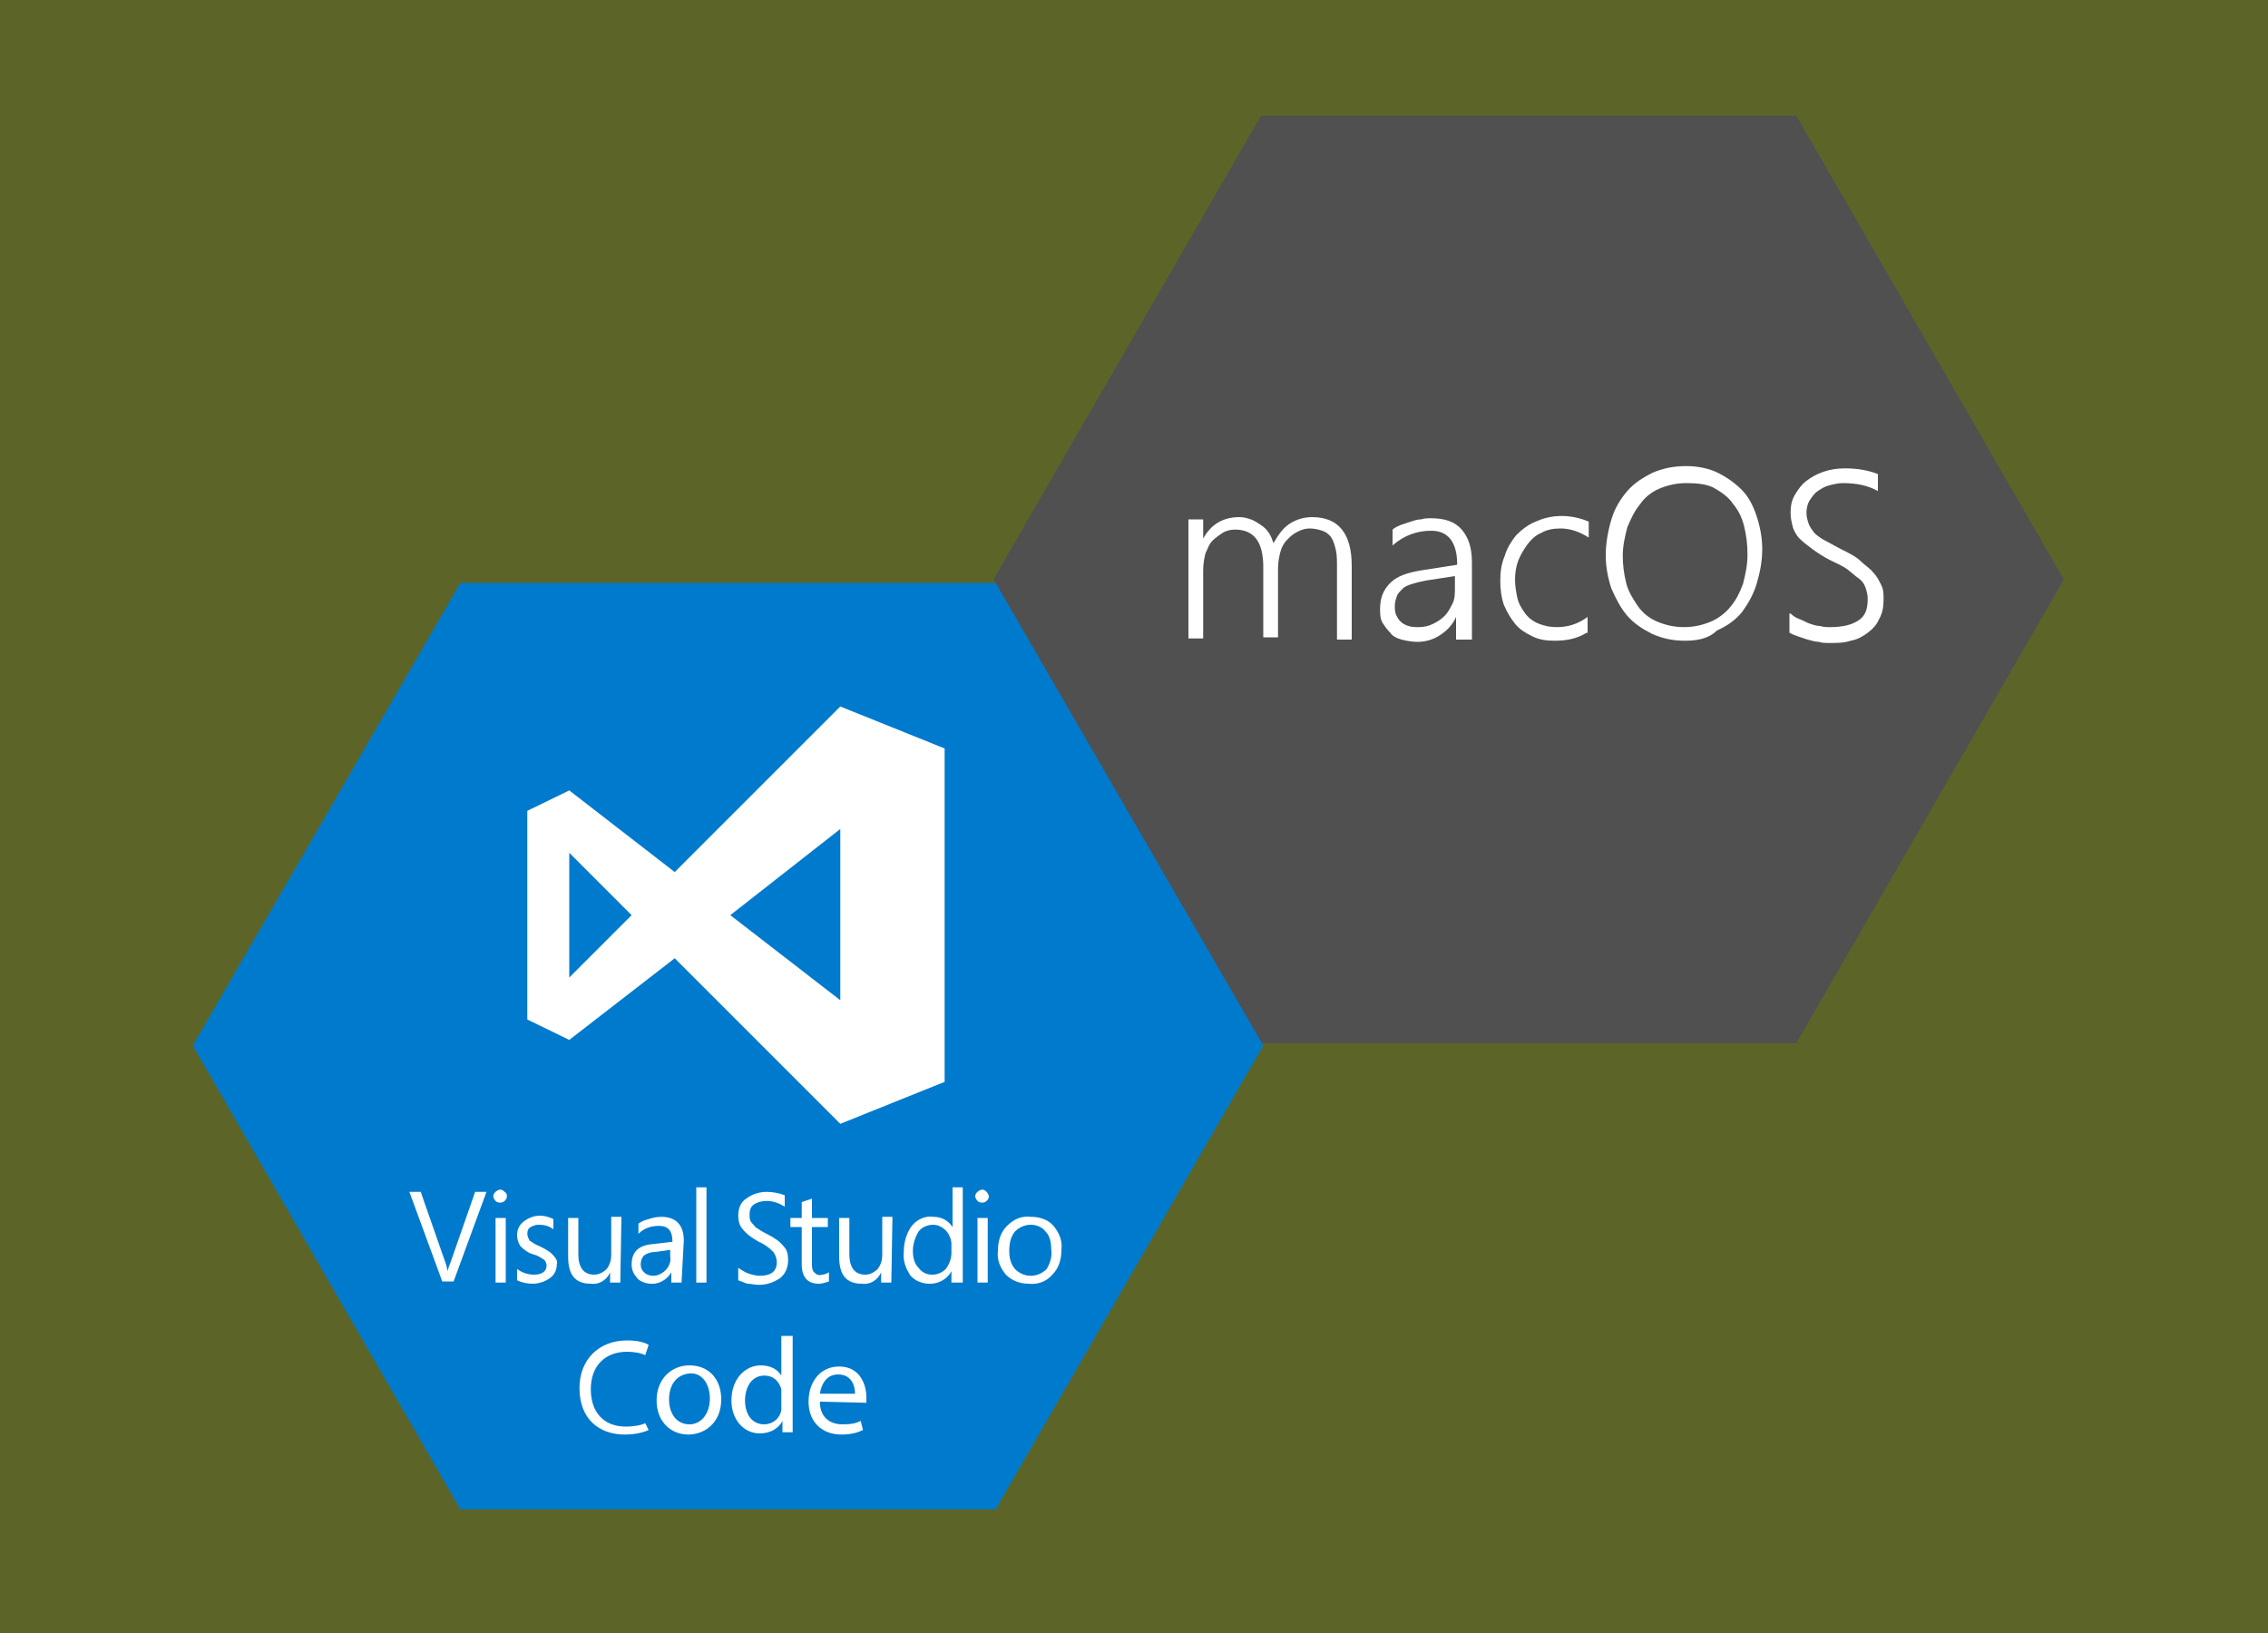<?xml version="1.0" encoding="utf-8"?>
<!-- Generator: Adobe Illustrator 21.0.0, SVG Export Plug-In . SVG Version: 6.00 Build 0)  -->
<svg version="1.1" id="Layer_1" xmlns="http://www.w3.org/2000/svg" xmlns:xlink="http://www.w3.org/1999/xlink" x="0px" y="0px"
	 viewBox="0 0 200 144" style="enable-background:new 0 0 200 144;" xml:space="preserve">
<rect x="0" y="0" width="200" height="144" fill="#333333" stroke="none"/>
<style type="text/css">
	.st0{opacity:0.3;fill:#BAD80A;enable-background:new    ;}
	.st1{fill:#505050;}
	.st2{fill:#007ACC;}
	.st3{fill:#FFFFFF;}
</style>
<g id="Layer_1_1_">
	<rect class="st0" width="200" height="144"/>
	<g>
		<g>
			<polygon class="st1" points="111.2,92 87.6,51.1 111.2,10.2 158.4,10.2 182,51.1 158.4,92 			"/>
		</g>
		<g>
			<polygon class="st2" points="40.6,133.1 17,92.2 40.6,51.4 87.8,51.4 111.4,92.2 87.8,133.1 			"/>
			<g>
				<g>
					<path class="st3" d="M42.9,105.1l-2.9,7.9h-1l-2.9-7.9h1l2.2,6.3c0.1,0.2,0.1,0.5,0.2,0.7h0c0-0.2,0.1-0.5,0.2-0.7l2.2-6.3
						H42.9z"/>
					<path class="st3" d="M49.1,111.5c0,0.5-0.2,0.9-0.6,1.2c-0.4,0.3-1,0.5-1.5,0.5c-0.5,0-1-0.1-1.4-0.3v-1
						c0.4,0.3,0.9,0.5,1.5,0.5c0.7,0,1.1-0.3,1.1-0.8c0-0.2-0.1-0.4-0.2-0.5c-0.3-0.2-0.6-0.4-1-0.5c-0.4-0.1-0.8-0.4-1.1-0.7
						c-0.2-0.3-0.3-0.6-0.3-1c0-0.5,0.2-0.9,0.6-1.2c0.4-0.3,0.9-0.5,1.4-0.5c0.4,0,0.8,0.1,1.2,0.3v0.9c-0.4-0.3-0.8-0.4-1.3-0.4
						c-0.3,0-0.5,0.1-0.7,0.2c-0.2,0.1-0.3,0.3-0.3,0.6c0,0.2,0.1,0.4,0.2,0.6c0.3,0.2,0.6,0.4,0.9,0.5c0.4,0.2,0.8,0.4,1.1,0.7
						C49,110.9,49.2,111.2,49.1,111.5z"/>
					<path class="st3" d="M54.7,113.1h-0.9v-0.9l0,0c-0.3,0.7-1,1.1-1.7,1c-1.4,0-2-0.8-2-2.4v-3.4h0.9v3.2c0,1.2,0.5,1.8,1.4,1.8
						c0.4,0,0.8-0.2,1.1-0.5c0.3-0.4,0.4-0.8,0.4-1.3v-3.3h0.9L54.7,113.1z"/>
					<path class="st3" d="M60.1,113.1h-0.9v-0.9h0c-0.6,1-1.8,1.3-2.8,0.7c-0.1-0.1-0.2-0.1-0.2-0.2c-0.3-0.3-0.5-0.7-0.5-1.2
						c0-1.1,0.6-1.7,1.9-1.8l1.7-0.2c0-1-0.4-1.4-1.2-1.4c-0.7,0-1.3,0.2-1.8,0.7v-0.9c0.3-0.2,0.5-0.3,0.9-0.4
						c0.3-0.1,0.7-0.2,1.1-0.2c1.3,0,2,0.7,2,2.1L60.1,113.1z M59.2,110.2l-1.4,0.2c-0.4,0-0.7,0.1-1,0.3c-0.2,0.2-0.3,0.5-0.3,0.8
						c0,0.3,0.1,0.5,0.3,0.7c0.2,0.2,0.5,0.3,0.8,0.3c0.4,0,0.8-0.2,1.1-0.5c0.3-0.3,0.5-0.8,0.4-1.2V110.2z"/>
					<path class="st3" d="M62.3,113.1h-0.9v-8.4h0.9V113.1z"/>
					<path class="st3" d="M69.5,111.1c0,0.6-0.2,1.2-0.7,1.6c-0.6,0.4-1.2,0.6-1.9,0.6c-0.3,0-0.7-0.1-1-0.1
						c-0.3-0.1-0.5-0.2-0.8-0.3v-1.1c0.3,0.2,0.6,0.4,0.9,0.5c0.3,0.1,0.7,0.2,1,0.2c1,0,1.5-0.4,1.5-1.2c0-0.3-0.1-0.6-0.3-0.9
						c-0.4-0.4-0.8-0.7-1.3-0.9c-0.5-0.3-1-0.6-1.4-1.1c-0.3-0.3-0.4-0.8-0.4-1.2c0-0.6,0.2-1.2,0.7-1.5c0.5-0.4,1.2-0.6,1.8-0.6
						c0.5,0,1.1,0.1,1.6,0.3v1c-0.5-0.3-1-0.5-1.6-0.5c-0.4,0-0.8,0.1-1.1,0.3c-0.3,0.2-0.4,0.5-0.4,0.9c0,0.2,0,0.4,0.1,0.6
						c0.1,0.2,0.3,0.3,0.4,0.5c0.3,0.2,0.6,0.4,1,0.6c0.6,0.3,1.1,0.6,1.5,1.1C69.4,110.2,69.5,110.6,69.5,111.1z"/>
					<path class="st3" d="M73.1,113c-0.3,0.1-0.6,0.2-0.9,0.2c-1,0-1.5-0.6-1.5-1.7v-3.3h-1v-0.8h1V106l0.9-0.3v1.7h1.4v0.8h-1.4
						v3.2c0,0.3,0,0.6,0.2,0.8c0.2,0.2,0.4,0.3,0.7,0.2c0.2,0,0.4-0.1,0.6-0.2L73.1,113z"/>
					<path class="st3" d="M78.6,113.1h-0.9v-0.9h0c-0.3,0.7-1,1.1-1.7,1c-1.4,0-2-0.8-2-2.4v-3.4h0.9v3.2c0,1.2,0.5,1.8,1.4,1.8
						c0.4,0,0.8-0.2,1.1-0.5c0.3-0.4,0.4-0.8,0.4-1.3v-3.3h0.9L78.6,113.1z"/>
					<path class="st3" d="M84.8,113.1h-0.9v-1h0c-0.6,1.1-2,1.4-3.1,0.8c-0.2-0.1-0.4-0.3-0.5-0.4c-0.4-0.6-0.7-1.3-0.6-2.1
						c0-0.8,0.2-1.6,0.7-2.3c0.5-0.6,1.2-0.9,1.9-0.8c0.7,0,1.3,0.3,1.7,0.9h0v-3.5h0.9V113.1z M83.9,110.5v-0.8
						c0-0.4-0.2-0.9-0.5-1.2c-0.3-0.3-0.7-0.5-1.1-0.5c-0.5,0-1,0.2-1.3,0.6c-0.3,0.5-0.5,1.1-0.5,1.7c0,0.5,0.1,1.1,0.5,1.5
						c0.3,0.4,0.7,0.6,1.2,0.6c0.5,0,0.9-0.2,1.2-0.5C83.7,111.5,83.9,111,83.9,110.5L83.9,110.5L83.9,110.5z"/>
					<path class="st3" d="M93.6,110.2c0,0.8-0.2,1.6-0.8,2.2c-0.5,0.6-1.3,0.9-2.1,0.8c-0.8,0-1.5-0.3-2-0.8
						c-0.5-0.6-0.8-1.3-0.7-2.1c0-0.8,0.2-1.6,0.8-2.2c0.6-0.6,1.3-0.9,2.1-0.8c0.7,0,1.5,0.2,2,0.8
						C93.4,108.7,93.7,109.4,93.6,110.2z M92.7,110.2c0-0.6-0.1-1.2-0.5-1.6c-0.3-0.4-0.8-0.6-1.3-0.6c-0.5,0-1,0.2-1.4,0.6
						c-0.4,0.5-0.5,1.1-0.5,1.7c0,0.6,0.1,1.1,0.5,1.6c0.4,0.4,0.9,0.6,1.4,0.6c0.5,0,1-0.2,1.4-0.6
						C92.6,111.4,92.8,110.8,92.7,110.2C92.7,110.2,92.7,110.2,92.7,110.2z"/>
					<path class="st3" d="M44.7,105.5c0,0.2-0.1,0.3-0.2,0.4c-0.2,0.2-0.6,0.2-0.8,0c-0.1-0.1-0.2-0.3-0.2-0.4
						c0-0.2,0.1-0.3,0.2-0.4c0.1-0.1,0.3-0.2,0.4-0.2c0.2,0,0.3,0.1,0.4,0.2C44.7,105.2,44.7,105.4,44.7,105.5z M44.6,113.1h-0.9
						v-5.7h0.9V113.1z"/>
					<path class="st3" d="M87.2,105.5c0,0.2-0.1,0.3-0.2,0.4c-0.2,0.2-0.6,0.2-0.8,0c-0.1-0.1-0.2-0.3-0.2-0.4
						c0-0.2,0.1-0.3,0.2-0.4c0.1-0.1,0.3-0.2,0.4-0.2c0.2,0,0.3,0.1,0.4,0.2C87.1,105.2,87.2,105.4,87.2,105.5z M87.1,113.1h-0.9
						v-5.7h0.9V113.1z"/>
				</g>
				<path class="st3" d="M74.1,62.3L59.5,76.9l-9.3-7.2l-3.7,1.8v18.4l3.7,1.8l9.3-7.2l14.6,14.6l9.2-3.7V66L74.1,62.3z M50.2,86.2
					v-11l5.5,5.5L50.2,86.2z M64.4,80.7l9.7-7.6v15.1L64.4,80.7z"/>
			</g>
			<g>
				<path class="st3" d="M57.2,126.1c-0.4,0.2-1.2,0.4-2.1,0.4c-2.3,0-4-1.4-4-4.1c0-2.5,1.7-4.2,4.2-4.2c1,0,1.6,0.2,1.9,0.4
					l-0.3,0.9c-0.4-0.2-1-0.3-1.6-0.3c-1.9,0-3.2,1.2-3.2,3.3c0,2,1.1,3.3,3.1,3.3c0.6,0,1.3-0.1,1.7-0.3L57.2,126.1z"/>
				<path class="st3" d="M63.6,123.4c0,2.1-1.5,3.1-2.9,3.1c-1.6,0-2.8-1.2-2.8-3c0-1.9,1.3-3.1,2.9-3.1
					C62.5,120.4,63.6,121.6,63.6,123.4z M59,123.4c0,1.3,0.7,2.2,1.8,2.2c1,0,1.8-0.9,1.8-2.3c0-1-0.5-2.2-1.7-2.2
					C59.5,121.2,59,122.3,59,123.4z"/>
				<path class="st3" d="M69.9,117.8v7c0,0.5,0,1.1,0,1.5H69l0-1h0c-0.3,0.6-1,1.1-2,1.1c-1.4,0-2.5-1.2-2.5-2.9
					c0-1.9,1.2-3.1,2.6-3.1c0.9,0,1.5,0.4,1.8,0.9h0v-3.5L69.9,117.8L69.9,117.8z M68.9,122.9c0-0.1,0-0.3,0-0.4
					c-0.2-0.7-0.7-1.2-1.5-1.2c-1.1,0-1.7,1-1.7,2.2c0,1.2,0.6,2.1,1.7,2.1c0.7,0,1.4-0.5,1.5-1.3c0-0.1,0-0.3,0-0.5L68.9,122.9
					L68.9,122.9z"/>
				<path class="st3" d="M72.3,123.6c0,1.4,0.9,2,2,2c0.8,0,1.2-0.1,1.6-0.3l0.2,0.8c-0.4,0.2-1,0.4-1.9,0.4c-1.8,0-2.9-1.2-2.9-2.9
					s1-3.1,2.7-3.1c1.9,0,2.4,1.7,2.4,2.7c0,0.2,0,0.4,0,0.5L72.3,123.6L72.3,123.6z M75.4,122.9c0-0.7-0.3-1.7-1.5-1.7
					c-1.1,0-1.5,1-1.6,1.7H75.4z"/>
			</g>
		</g>
	</g>
</g>
<g id="titles">
</g>
<g>
	<path class="st3" d="M117.9,56.3v-6.2c0-0.6,0-1.2-0.1-1.6c-0.1-0.4-0.2-0.8-0.4-1.1c-0.2-0.3-0.5-0.5-0.8-0.6
		c-0.3-0.1-0.7-0.2-1.1-0.2c-0.4,0-0.7,0.1-1.1,0.3s-0.6,0.4-0.9,0.7c-0.3,0.3-0.5,0.7-0.6,1.1c-0.1,0.4-0.2,0.9-0.2,1.4v6.1h-1.3
		V50c0-2.2-0.8-3.3-2.5-3.3c-0.4,0-0.8,0.1-1.1,0.3c-0.3,0.2-0.6,0.4-0.9,0.7c-0.3,0.3-0.4,0.7-0.6,1.1c-0.1,0.4-0.2,0.9-0.2,1.5v6
		h-1.3V45.8h1.3v1.7h0c0.7-1.3,1.8-1.9,3.2-1.9c0.4,0,0.7,0.1,1,0.2c0.3,0.1,0.6,0.3,0.9,0.5c0.3,0.2,0.5,0.4,0.7,0.7
		c0.2,0.3,0.3,0.6,0.4,0.9c0.4-0.7,0.8-1.3,1.4-1.7c0.6-0.4,1.3-0.6,2-0.6c2.3,0,3.5,1.4,3.5,4.3v6.5H117.9z"/>
	<path class="st3" d="M128.4,56.3v-1.9h0c-0.3,0.7-0.8,1.2-1.4,1.6c-0.6,0.4-1.3,0.6-2,0.6c-0.5,0-1-0.1-1.4-0.2
		c-0.4-0.1-0.8-0.3-1-0.6c-0.3-0.3-0.5-0.6-0.7-0.9c-0.2-0.4-0.2-0.8-0.2-1.2c0-1,0.3-1.7,0.9-2.3c0.6-0.6,1.5-0.9,2.7-1.1l3.2-0.5
		c0-2-0.8-3-2.3-3c-1.2,0-2.4,0.4-3.4,1.3v-1.4c0.2-0.2,0.5-0.3,0.7-0.4c0.3-0.1,0.6-0.2,0.9-0.3c0.3-0.1,0.6-0.2,0.9-0.2
		c0.3-0.1,0.6-0.1,0.9-0.1c1.2,0,2.1,0.3,2.7,1c0.6,0.7,0.9,1.6,0.9,2.9v6.8H128.4z M125.7,51.2c-0.5,0.1-0.9,0.2-1.2,0.3
		s-0.6,0.2-0.8,0.4c-0.2,0.2-0.4,0.4-0.5,0.6c-0.1,0.3-0.2,0.6-0.2,0.9c0,0.3,0,0.5,0.1,0.8c0.1,0.2,0.2,0.4,0.4,0.6
		c0.2,0.2,0.4,0.3,0.7,0.4c0.3,0.1,0.6,0.1,0.9,0.1c0.5,0,0.9-0.1,1.3-0.3s0.7-0.4,1-0.7c0.3-0.3,0.5-0.7,0.7-1.1
		c0.2-0.4,0.2-0.9,0.2-1.4v-1L125.7,51.2z"/>
	<path class="st3" d="M139.9,55.8c-0.8,0.5-1.7,0.7-2.8,0.7c-0.8,0-1.4-0.1-2-0.4s-1.1-0.6-1.5-1.1c-0.4-0.5-0.7-1-1-1.7
		c-0.2-0.6-0.3-1.3-0.3-2.1c0-0.8,0.1-1.5,0.4-2.2c0.2-0.7,0.6-1.3,1-1.8c0.5-0.5,1-0.9,1.7-1.2c0.7-0.3,1.4-0.5,2.3-0.5
		c0.9,0,1.7,0.2,2.4,0.5v1.4c-0.8-0.5-1.6-0.8-2.5-0.8c-0.6,0-1.2,0.1-1.7,0.4c-0.5,0.2-0.9,0.6-1.2,1c-0.3,0.4-0.6,0.9-0.8,1.4
		c-0.2,0.5-0.3,1.1-0.3,1.7c0,0.6,0.1,1.1,0.2,1.6c0.1,0.5,0.4,1,0.7,1.4c0.3,0.4,0.7,0.7,1.2,0.9s1,0.3,1.6,0.3
		c1,0,1.9-0.3,2.7-0.9V55.8z"/>
	<path class="st3" d="M148.6,56.5c-1.1,0-2-0.2-2.9-0.6c-0.8-0.4-1.6-0.9-2.2-1.6c-0.6-0.7-1-1.5-1.4-2.4c-0.3-0.9-0.5-1.9-0.5-2.9
		c0-1.1,0.2-2.2,0.5-3.2c0.3-1,0.8-1.8,1.4-2.5c0.6-0.7,1.4-1.2,2.2-1.6c0.9-0.4,1.9-0.6,3-0.6c1,0,2,0.2,2.8,0.6
		c0.8,0.4,1.5,0.9,2.1,1.5s1,1.4,1.3,2.3c0.3,0.9,0.5,1.9,0.5,2.9c0,1.1-0.2,2.1-0.5,3.1c-0.3,1-0.8,1.8-1.3,2.5
		c-0.6,0.7-1.3,1.2-2.2,1.6C150.7,56.3,149.7,56.5,148.6,56.5z M148.7,42.6c-0.9,0-1.7,0.2-2.4,0.5c-0.7,0.3-1.3,0.8-1.7,1.4
		c-0.5,0.6-0.8,1.3-1.1,2c-0.2,0.8-0.4,1.6-0.4,2.5c0,0.8,0.1,1.6,0.3,2.4c0.2,0.8,0.6,1.4,1,2c0.4,0.6,1,1.1,1.7,1.4
		c0.7,0.3,1.5,0.5,2.4,0.5s1.7-0.2,2.4-0.5c0.7-0.3,1.3-0.8,1.7-1.3c0.5-0.6,0.8-1.2,1.1-2c0.2-0.8,0.4-1.6,0.4-2.6
		c0-0.9-0.1-1.7-0.3-2.5c-0.2-0.8-0.5-1.4-1-2c-0.4-0.6-1-1-1.7-1.4C150.5,42.7,149.7,42.6,148.7,42.6z"/>
	<path class="st3" d="M157.9,54.1c0.2,0.2,0.5,0.4,0.8,0.5c0.3,0.1,0.6,0.3,0.9,0.4c0.3,0.1,0.6,0.2,0.9,0.2
		c0.3,0.1,0.6,0.1,0.9,0.1c1.1,0,1.9-0.2,2.5-0.6s0.8-1,0.8-1.9c0-0.4-0.1-0.7-0.2-1c-0.1-0.3-0.3-0.6-0.6-0.8s-0.6-0.5-1-0.8
		s-0.9-0.5-1.5-0.8c-0.6-0.3-1.2-0.7-1.6-1c-0.4-0.3-0.8-0.6-1.1-0.9c-0.3-0.3-0.5-0.7-0.6-1c-0.1-0.4-0.2-0.8-0.2-1.3
		c0-0.6,0.1-1.1,0.4-1.6s0.6-0.9,1-1.2c0.4-0.3,0.9-0.6,1.5-0.8c0.6-0.2,1.2-0.3,1.9-0.3c1.2,0,2.1,0.2,2.9,0.5v1.5
		c-0.9-0.5-1.9-0.7-3.1-0.7c-0.4,0-0.8,0.1-1.2,0.2c-0.4,0.1-0.7,0.3-1,0.5c-0.3,0.2-0.5,0.5-0.7,0.8c-0.2,0.3-0.3,0.7-0.3,1.1
		c0,0.4,0.1,0.7,0.2,1c0.1,0.3,0.3,0.5,0.5,0.8c0.2,0.2,0.6,0.5,1,0.7c0.4,0.2,0.9,0.5,1.5,0.8c0.6,0.3,1.2,0.6,1.6,1s0.8,0.6,1.1,1
		c0.3,0.3,0.5,0.7,0.7,1.1c0.2,0.4,0.2,0.8,0.2,1.3c0,0.6-0.1,1.2-0.4,1.7c-0.2,0.5-0.6,0.9-1,1.2c-0.4,0.3-0.9,0.6-1.5,0.7
		c-0.6,0.2-1.2,0.2-2,0.2c-0.2,0-0.5,0-0.8-0.1c-0.3,0-0.6-0.1-1-0.2c-0.3-0.1-0.6-0.2-0.9-0.3c-0.3-0.1-0.5-0.2-0.7-0.3V54.1z"/>
</g>
</svg>
